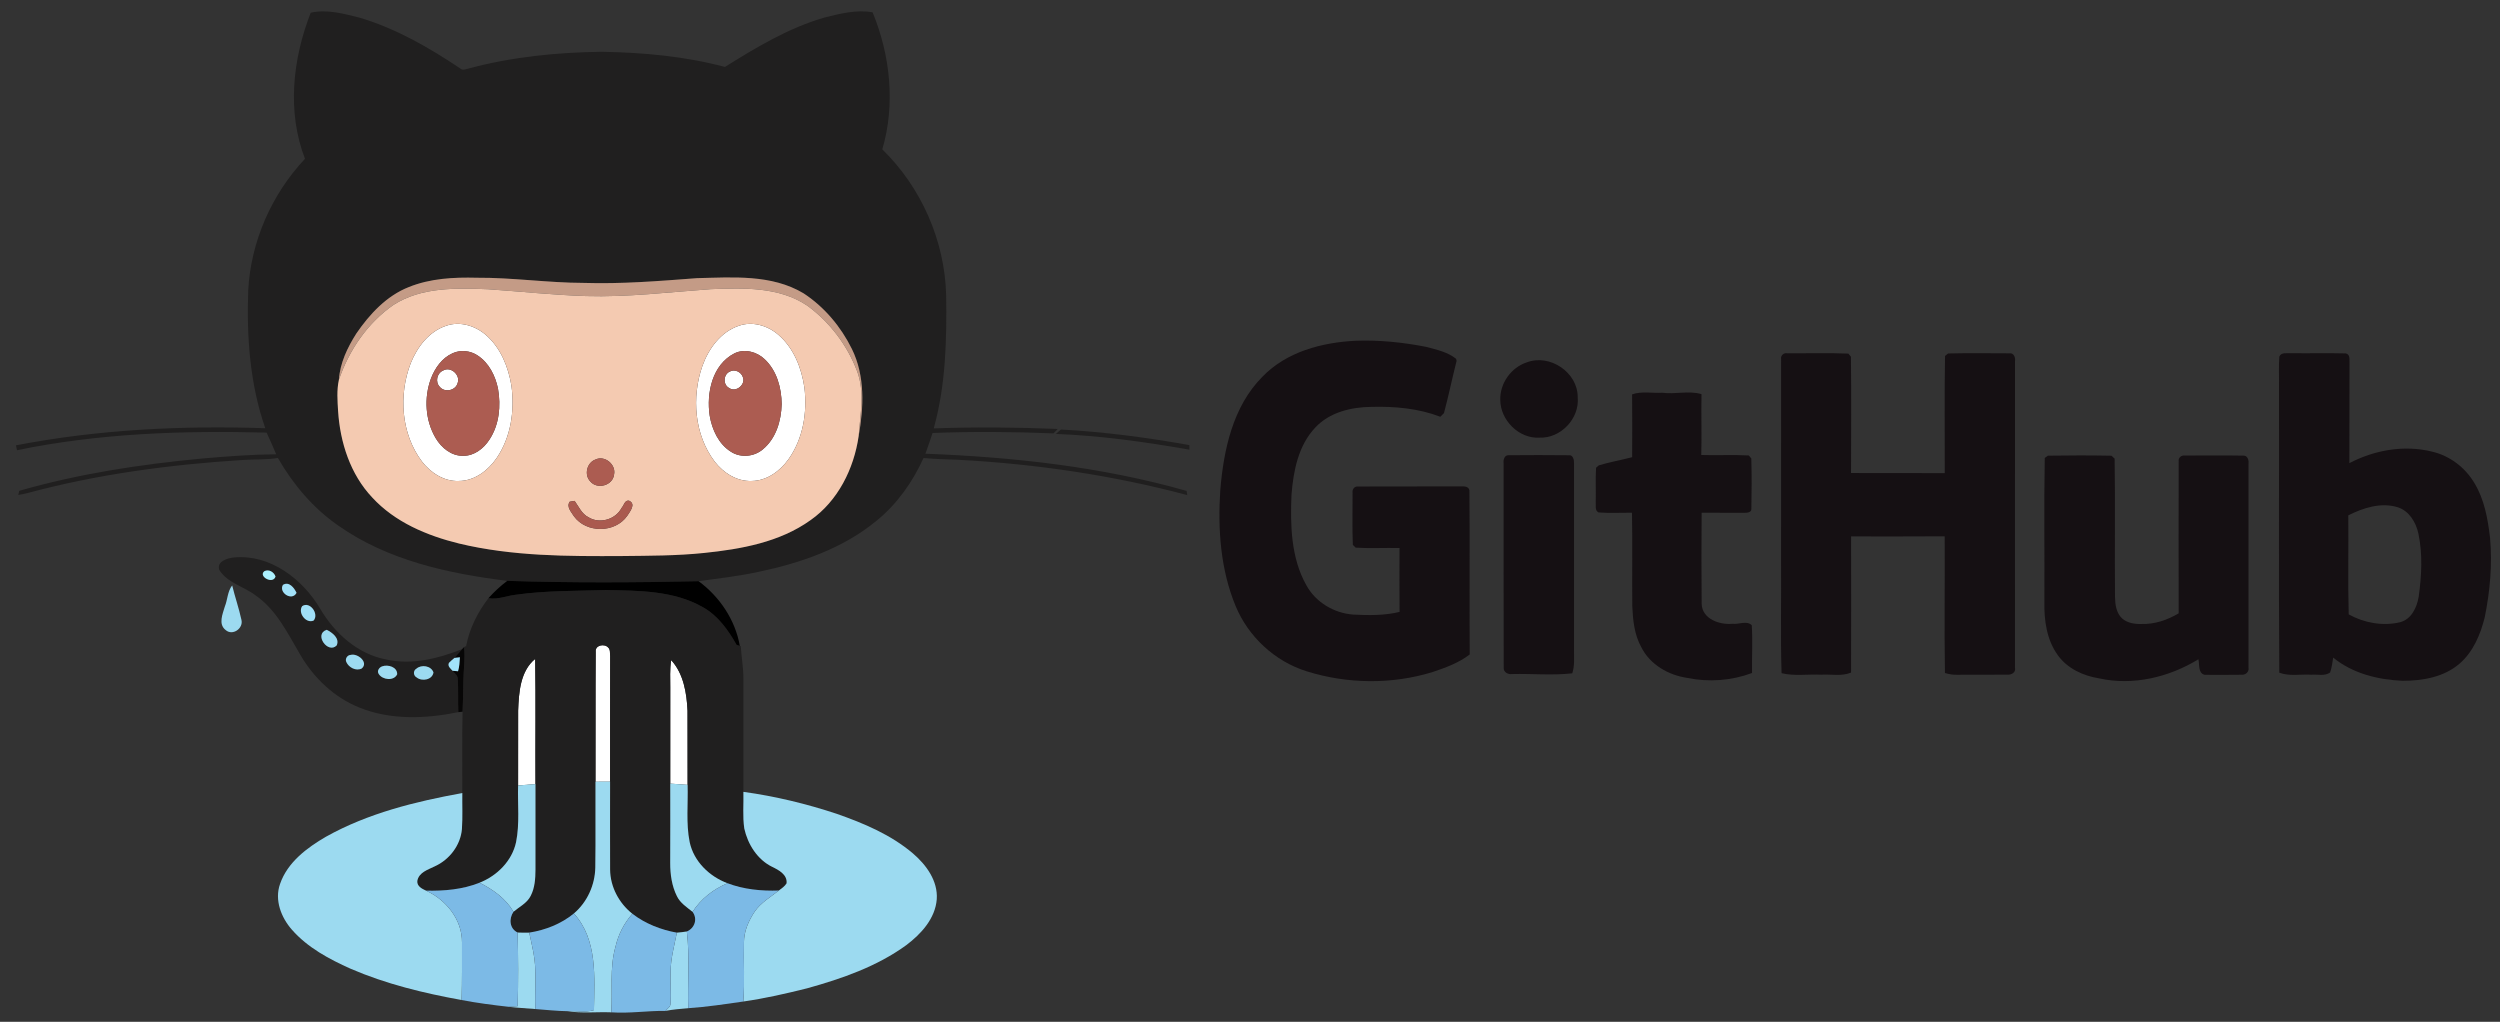 <?xml version="1.0" encoding="UTF-8" ?>
<!DOCTYPE svg PUBLIC "-//W3C//DTD SVG 1.1//EN" "http://www.w3.org/Graphics/SVG/1.1/DTD/svg11.dtd">
<svg viewBox="0 0 1101 450" version="1.1" xmlns="http://www.w3.org/2000/svg">
<rect x="0" y="0" width="1101" height="450" fill="#333333" stroke="none"/>
<g id="#ffffffff">
<path fill="#ffffff" opacity="1.00" d=" M 196.41 143.50 C 202.54 141.29 209.46 143.47 214.17 147.69 C 220.56 153.31 223.85 161.63 225.23 169.86 C 226.71 180.77 225.03 192.49 218.73 201.72 C 214.96 207.23 208.92 211.84 202.00 211.82 C 195.51 212.09 189.59 208.16 185.77 203.18 C 176.63 190.98 175.47 173.89 180.90 159.90 C 183.76 152.81 188.92 146.00 196.41 143.50 M 199.37 155.55 C 194.67 157.62 191.53 162.11 189.76 166.78 C 186.65 175.27 187.26 185.20 191.91 193.01 C 194.44 197.26 198.89 200.91 204.07 200.73 C 208.88 200.77 213.07 197.48 215.56 193.58 C 219.89 187.02 220.66 178.73 219.32 171.14 C 218.13 165.49 215.35 159.83 210.40 156.59 C 207.20 154.42 202.91 153.94 199.37 155.55 Z" />
<path fill="#ffffff" opacity="1.00" d=" M 325.38 143.48 C 331.31 141.37 338.02 143.34 342.68 147.35 C 349.55 153.17 353.00 162.04 354.27 170.76 C 355.57 181.60 353.69 193.24 347.24 202.27 C 343.51 207.51 337.61 211.79 330.97 211.82 C 324.52 212.08 318.58 208.25 314.75 203.30 C 305.81 191.46 304.50 174.98 309.32 161.21 C 312.04 153.57 317.42 146.15 325.38 143.48 M 323.46 155.62 C 313.69 160.58 311.03 173.06 312.55 183.08 C 313.60 189.24 316.49 195.62 322.00 199.00 C 326.26 201.74 332.16 201.14 335.97 197.88 C 341.78 193.09 344.06 185.27 344.25 178.00 C 344.19 170.84 342.12 163.23 336.76 158.20 C 333.31 154.90 327.88 153.45 323.46 155.62 Z" />
<path fill="#ffffff" opacity="1.00" d=" M 195.15 163.18 C 198.46 161.21 202.83 165.10 201.56 168.64 C 200.72 172.01 195.83 173.05 193.67 170.36 C 191.57 168.21 192.42 164.33 195.15 163.18 Z" />
<path fill="#ffffff" opacity="1.00" d=" M 321.42 163.63 C 323.55 162.41 326.39 163.81 327.14 166.05 C 328.54 169.33 324.07 173.02 321.14 170.88 C 318.30 169.47 318.53 164.87 321.42 163.63 Z" />
<path fill="#ffffff" opacity="1.00" d=" M 262.35 287.06 C 261.98 284.12 266.17 283.32 267.83 285.15 C 268.88 286.09 268.55 287.69 268.72 288.95 C 268.71 307.37 268.64 325.80 268.68 344.23 C 266.53 344.24 264.39 344.25 262.25 344.27 C 262.33 325.20 262.21 306.12 262.35 287.06 Z" />
<path fill="#ffffff" opacity="1.00" d=" M 228.19 312.95 C 228.50 305.01 229.07 295.61 235.69 290.17 C 235.98 308.54 235.72 326.91 235.82 345.28 C 233.27 345.50 230.72 345.72 228.17 345.94 C 228.21 334.94 228.18 323.94 228.19 312.95 Z" />
<path fill="#ffffff" opacity="1.00" d=" M 295.19 302.98 C 295.21 298.89 294.92 294.77 295.60 290.71 C 301.07 296.74 302.42 305.19 302.79 313.03 C 302.85 323.90 302.77 334.77 302.82 345.65 C 300.27 345.45 297.73 345.27 295.18 345.10 C 295.19 331.06 295.18 317.02 295.19 302.98 Z" />
</g>
<g id="#201f1fff">
<path fill="#201f1f" opacity="1.00" d=" M 136.85 5.59 C 144.11 3.98 151.46 6.05 158.49 7.81 C 174.46 12.58 189.05 21.00 202.82 30.23 C 203.82 31.11 205.13 30.43 206.23 30.21 C 225.36 25.04 245.23 23.06 265.01 22.80 C 283.25 23.13 301.60 24.76 319.27 29.48 C 333.10 20.82 347.31 12.29 363.11 7.72 C 370.01 6.00 377.14 4.15 384.29 5.42 C 392.10 24.36 394.39 45.97 388.57 65.78 C 405.73 82.52 416.09 106.01 416.69 129.99 C 416.98 149.64 416.53 169.61 411.22 188.66 C 429.42 188.02 447.65 188.18 465.85 188.91 C 465.21 189.56 464.58 190.20 463.96 190.86 C 446.21 190.14 428.44 190.00 410.69 190.69 C 409.70 193.75 408.66 196.79 407.55 199.81 C 446.29 201.29 485.20 205.55 522.57 216.19 C 522.65 216.65 522.79 217.57 522.86 218.03 C 489.92 209.28 456.03 204.29 422.00 202.49 C 416.90 202.31 411.80 202.19 406.72 201.71 C 401.94 212.25 395.10 221.97 386.07 229.30 C 371.25 241.58 352.55 247.97 333.95 251.87 C 325.27 253.73 316.45 254.75 307.66 255.96 C 279.59 256.59 251.48 256.71 223.41 255.81 C 197.40 252.61 170.67 246.77 148.90 231.41 C 137.85 223.76 129.06 213.30 122.39 201.70 C 117.29 202.52 112.11 202.25 106.97 202.57 C 74.97 204.58 42.98 208.82 11.98 217.18 C 10.69 217.51 9.38 217.76 8.06 217.98 C 8.16 217.52 8.37 216.61 8.47 216.16 C 34.67 208.63 61.75 204.50 88.86 201.95 C 99.76 201.00 110.68 200.16 121.63 200.06 C 120.28 196.85 118.86 193.68 117.42 190.52 C 80.66 189.57 43.59 190.79 7.49 198.28 C 7.37 197.74 7.14 196.66 7.02 196.12 C 43.16 189.15 80.10 187.35 116.83 188.59 C 110.03 169.10 108.58 148.21 109.32 127.72 C 110.50 106.28 119.64 85.54 134.32 69.93 C 126.30 49.24 128.89 25.88 136.85 5.59 M 180.03 126.43 C 170.21 130.29 162.77 138.36 156.92 146.89 C 153.03 153.03 149.71 159.90 149.25 167.26 C 148.25 171.80 148.62 176.51 148.90 181.12 C 149.80 194.88 154.29 208.89 163.91 219.07 C 173.90 229.96 188.04 235.90 202.14 239.36 C 225.63 245.01 249.95 245.01 273.97 244.88 C 286.02 244.74 298.09 244.77 310.09 243.52 C 326.39 241.84 343.39 238.81 356.98 229.06 C 369.06 220.59 376.06 206.43 378.15 192.09 C 380.42 179.40 381.03 165.57 375.18 153.70 C 370.36 143.90 363.03 135.15 353.87 129.17 C 339.76 120.73 322.70 122.14 306.96 122.50 C 290.33 123.76 273.68 125.13 256.98 124.59 C 241.27 124.55 225.66 122.21 209.95 122.32 C 199.86 122.06 189.49 122.59 180.03 126.43 Z" />
<path fill="#201f1f" opacity="1.00" d=" M 465.00 191.10 C 465.74 190.45 466.49 189.80 467.25 189.15 C 486.23 190.18 505.11 192.68 523.81 196.02 C 523.82 196.52 523.82 197.54 523.82 198.04 C 504.36 194.63 484.75 191.87 465.00 191.10 Z" />
<path fill="#201f1f" opacity="1.00" d=" M 96.56 250.99 C 95.31 247.22 100.25 245.75 103.08 245.50 C 118.91 244.01 133.21 254.95 140.95 267.99 C 147.28 278.82 157.50 288.07 170.12 290.45 C 181.41 292.96 192.99 290.05 203.50 285.89 C 202.36 287.16 201.29 288.48 200.15 289.74 C 199.32 290.44 198.47 291.13 197.72 291.92 C 196.98 293.39 198.43 294.44 199.31 295.41 C 200.16 296.49 201.58 297.42 201.59 298.94 C 201.91 303.83 201.63 308.74 201.84 313.64 C 187.48 316.56 171.94 317.21 158.14 311.56 C 147.18 307.13 138.23 298.60 132.30 288.46 C 126.77 279.07 121.86 268.68 112.64 262.27 C 107.46 258.28 100.20 256.80 96.56 250.99 M 116.39 251.57 C 113.62 253.87 120.27 257.53 121.34 253.90 C 120.67 251.92 118.36 250.51 116.39 251.57 M 124.60 257.58 C 122.58 260.96 128.59 264.94 130.60 261.09 C 129.58 258.92 127.31 255.89 124.60 257.58 M 133.07 266.95 C 131.08 269.89 134.73 274.75 138.10 273.31 C 140.65 270.42 136.47 264.62 133.07 266.95 M 148.29 284.23 C 149.69 281.07 146.35 278.60 143.90 277.37 C 138.01 279.21 144.45 288.22 148.29 284.23 M 154.42 288.42 C 152.92 288.48 151.85 290.22 152.53 291.57 C 153.59 293.98 156.81 295.67 159.29 294.41 C 162.51 291.74 157.50 287.55 154.42 288.42 M 168.33 293.45 C 166.97 293.91 165.84 295.53 166.84 296.90 C 168.55 299.47 173.48 300.02 174.92 296.95 C 175.01 293.74 170.88 292.53 168.33 293.45 M 183.40 294.47 C 181.85 295.34 181.98 297.59 183.54 298.38 C 185.86 300.23 190.44 299.40 190.90 296.13 C 189.89 293.18 185.61 292.54 183.40 294.47 Z" />
<path fill="#201f1f" opacity="1.00" d=" M 226.98 261.95 C 240.23 260.07 253.64 260.26 266.99 259.84 C 281.38 260.15 296.74 260.05 309.61 267.44 C 316.26 271.18 320.74 277.52 324.41 284.02 C 324.77 284.13 325.47 284.36 325.82 284.47 C 325.92 284.51 326.13 284.57 326.24 284.60 C 326.53 289.40 327.43 294.16 327.40 298.98 C 327.41 315.56 327.41 332.14 327.40 348.73 C 327.55 354.09 327.00 359.51 327.78 364.85 C 329.32 371.83 333.55 378.60 340.14 381.79 C 343.02 383.18 346.81 385.23 346.41 389.02 C 345.59 390.37 344.24 391.26 343.01 392.19 C 335.38 392.46 327.58 391.71 320.40 388.98 C 312.40 386.01 305.51 379.35 303.72 370.82 C 302.06 362.53 303.08 354.03 302.82 345.65 C 302.77 334.77 302.85 323.90 302.79 313.03 C 302.42 305.19 301.07 296.74 295.60 290.71 C 294.92 294.77 295.21 298.89 295.19 302.98 C 295.18 317.02 295.19 331.06 295.18 345.10 C 295.20 356.75 295.21 368.40 295.16 380.05 C 295.15 385.06 295.86 390.21 298.14 394.73 C 299.60 397.73 302.50 399.54 305.00 401.58 C 307.31 404.67 305.97 408.76 302.49 410.22 C 301.03 410.45 299.57 410.63 298.10 410.75 C 291.06 409.48 284.19 406.81 278.49 402.42 C 272.59 397.75 268.76 390.56 268.69 382.98 C 268.59 370.07 268.72 357.15 268.68 344.23 C 268.64 325.80 268.71 307.37 268.72 288.95 C 268.55 287.69 268.88 286.09 267.83 285.15 C 266.17 283.32 261.98 284.12 262.35 287.06 C 262.21 306.12 262.33 325.20 262.25 344.27 C 262.17 356.86 262.36 369.47 262.17 382.06 C 262.02 389.76 258.63 397.30 252.73 402.30 C 247.13 406.89 240.18 409.61 233.07 410.73 C 231.37 410.78 229.67 410.76 227.97 410.69 C 224.38 408.96 224.05 404.62 226.14 401.55 C 228.73 399.33 232.08 397.76 233.68 394.60 C 235.55 391.05 235.80 386.94 235.82 383.00 C 235.81 370.43 235.79 357.85 235.82 345.28 C 235.72 326.91 235.98 308.54 235.69 290.17 C 229.07 295.61 228.50 305.01 228.19 312.95 C 228.18 323.94 228.21 334.94 228.17 345.94 C 227.93 354.24 228.92 362.66 227.28 370.86 C 225.51 379.16 218.92 385.69 211.19 388.75 C 203.74 391.74 195.60 392.42 187.64 392.25 C 185.85 391.42 183.60 390.35 183.78 388.00 C 184.43 384.14 188.53 383.01 191.52 381.51 C 197.95 378.59 202.83 372.23 203.43 365.13 C 203.80 359.85 203.52 354.55 203.60 349.26 C 203.66 337.32 203.44 325.37 203.72 313.44 C 203.94 308.96 204.00 304.49 204.07 300.02 C 204.11 295.00 204.97 289.99 204.37 284.97 C 204.60 284.86 205.05 284.64 205.27 284.54 C 206.75 276.82 210.36 269.63 215.12 263.42 C 219.16 264.17 223.02 262.41 226.98 261.95 Z" />
</g>
<g id="#c49b86ff">
<path fill="#c49b86" opacity="1.00" d=" M 180.03 126.43 C 189.49 122.59 199.86 122.06 209.95 122.32 C 225.66 122.21 241.27 124.55 256.98 124.59 C 273.68 125.13 290.33 123.76 306.96 122.50 C 322.70 122.14 339.76 120.73 353.87 129.17 C 363.03 135.15 370.36 143.90 375.18 153.70 C 381.03 165.57 380.42 179.40 378.15 192.09 C 378.82 182.60 380.93 172.73 377.48 163.51 C 373.16 152.01 365.34 141.76 355.41 134.53 C 342.95 126.20 327.29 126.81 312.97 127.35 C 294.67 128.65 276.40 130.94 258.02 130.39 C 243.67 129.92 229.39 128.39 215.07 127.39 C 200.98 126.85 185.66 126.34 173.30 134.27 C 161.90 142.17 153.70 154.22 149.25 167.26 C 149.71 159.90 153.03 153.03 156.92 146.89 C 162.77 138.36 170.21 130.29 180.03 126.43 Z" />
</g>
<g id="#f4cab1ff">
<path fill="#f4cab1" opacity="1.00" d=" M 173.30 134.27 C 185.66 126.34 200.98 126.85 215.07 127.39 C 229.39 128.39 243.67 129.92 258.02 130.39 C 276.40 130.94 294.67 128.65 312.97 127.35 C 327.29 126.81 342.95 126.20 355.41 134.53 C 365.34 141.76 373.16 152.01 377.48 163.51 C 380.93 172.73 378.82 182.60 378.15 192.09 C 376.06 206.43 369.06 220.59 356.98 229.06 C 343.39 238.81 326.39 241.84 310.09 243.52 C 298.09 244.77 286.02 244.74 273.97 244.88 C 249.95 245.01 225.63 245.01 202.14 239.36 C 188.04 235.90 173.90 229.96 163.91 219.07 C 154.29 208.89 149.80 194.88 148.90 181.12 C 148.62 176.51 148.25 171.80 149.25 167.26 C 153.70 154.22 161.90 142.17 173.30 134.27 M 196.41 143.50 C 188.92 146.00 183.76 152.81 180.90 159.90 C 175.47 173.89 176.63 190.98 185.77 203.18 C 189.59 208.16 195.51 212.09 202.00 211.82 C 208.92 211.84 214.96 207.23 218.73 201.72 C 225.03 192.49 226.71 180.77 225.23 169.86 C 223.85 161.63 220.56 153.31 214.17 147.69 C 209.46 143.47 202.54 141.29 196.41 143.50 M 325.38 143.48 C 317.42 146.15 312.04 153.57 309.32 161.21 C 304.50 174.98 305.81 191.46 314.75 203.30 C 318.58 208.25 324.52 212.08 330.97 211.82 C 337.61 211.79 343.51 207.51 347.24 202.27 C 353.69 193.24 355.57 181.60 354.27 170.76 C 353.00 162.04 349.55 153.17 342.68 147.35 C 338.02 143.34 331.31 141.37 325.38 143.48 M 262.29 202.36 C 258.44 203.70 257.09 209.17 260.03 212.08 C 263.10 215.68 269.86 213.81 270.43 209.02 C 271.43 204.65 266.36 200.41 262.29 202.36 M 250.89 220.96 C 249.34 223.21 251.62 225.48 252.75 227.35 C 258.20 234.89 270.88 234.82 276.23 227.18 C 277.42 225.28 280.20 222.00 277.10 220.54 C 275.17 220.01 274.76 222.65 273.73 223.73 C 271.10 228.76 264.08 230.87 259.20 227.82 C 256.22 226.34 254.89 223.16 253.06 220.59 C 252.52 220.69 251.43 220.87 250.89 220.96 Z" />
</g>
<g id="#151013ff">
<path fill="#151013" opacity="1.00" d=" M 596.98 150.07 C 607.44 149.67 617.91 150.76 628.17 152.78 C 632.67 153.99 637.54 155.03 641.26 158.01 L 641.49 158.91 C 639.55 166.56 637.95 174.31 635.92 181.94 C 635.52 182.34 634.71 183.14 634.31 183.54 C 624.67 179.84 614.22 178.91 603.98 179.19 C 595.07 179.27 585.52 181.55 579.25 188.29 C 571.75 196.19 569.59 207.48 568.77 217.97 C 568.22 231.40 568.55 245.74 575.32 257.75 C 579.42 265.23 587.45 270.01 595.89 270.66 C 602.71 271.00 609.69 271.12 616.37 269.48 C 616.28 260.10 616.32 250.73 616.35 241.35 C 609.91 241.21 603.46 241.58 597.04 241.19 C 596.73 240.88 596.10 240.27 595.79 239.96 C 595.46 232.30 595.72 224.60 595.67 216.93 C 595.44 215.57 596.53 214.04 598.01 214.28 C 612.67 214.15 627.34 214.30 642.01 214.21 C 643.78 214.38 646.49 213.57 647.13 215.90 C 647.36 240.00 647.10 264.11 647.26 288.22 C 642.46 291.95 636.64 294.03 630.94 295.96 C 612.99 301.50 593.37 301.24 575.47 295.65 C 561.45 291.26 549.80 280.47 544.18 266.92 C 537.52 250.89 536.28 233.08 537.41 215.92 C 538.88 198.09 542.93 179.01 556.00 165.88 C 566.60 154.90 582.17 150.81 596.98 150.07 Z" />
<path fill="#151013" opacity="1.00" d=" M 784.40 158.06 C 784.12 156.64 785.55 155.29 786.98 155.57 C 795.99 155.65 805.03 155.35 814.03 155.73 C 814.31 156.07 814.87 156.76 815.15 157.11 C 815.36 174.17 815.23 191.25 815.20 208.32 C 828.95 208.39 842.71 208.31 856.47 208.36 C 856.53 191.16 856.28 173.94 856.59 156.76 C 856.92 156.49 857.59 155.94 857.92 155.67 C 866.94 155.44 875.99 155.58 885.03 155.60 C 886.88 155.37 887.68 157.50 887.41 159.02 C 887.39 204.03 887.43 249.03 887.39 294.04 C 887.89 296.10 885.90 297.24 884.10 297.13 C 876.71 297.19 869.31 297.10 861.92 297.17 C 860.08 297.25 858.29 296.90 856.55 296.39 C 856.22 276.33 856.56 256.26 856.44 236.19 C 842.70 236.31 828.96 236.22 815.22 236.24 C 815.25 256.22 815.28 276.21 815.21 296.20 C 811.03 297.97 806.39 296.84 802.00 297.14 C 796.21 296.84 790.28 297.85 784.60 296.47 C 784.10 279.99 784.52 263.49 784.38 247.00 C 784.39 217.36 784.36 187.71 784.40 158.06 Z" />
<path fill="#151013" opacity="1.00" d=" M 1003.81 157.05 C 1004.74 154.97 1007.17 155.71 1008.99 155.54 C 1017.01 155.65 1025.04 155.43 1033.06 155.64 C 1035.20 156.09 1034.60 158.45 1034.72 160.05 C 1034.64 174.69 1034.75 189.34 1034.66 203.98 C 1045.74 198.16 1058.88 195.85 1071.14 198.91 C 1078.79 200.69 1085.51 205.77 1089.57 212.48 C 1094.11 219.81 1095.64 228.46 1096.62 236.90 C 1097.66 248.58 1096.61 260.37 1094.28 271.84 C 1092.41 279.40 1089.23 287.03 1083.22 292.24 C 1076.35 298.21 1066.85 299.85 1058.02 299.82 C 1047.22 299.35 1036.05 296.59 1027.54 289.61 C 1027.15 291.80 1026.94 294.06 1026.18 296.16 C 1023.81 297.90 1020.67 296.91 1017.97 297.15 C 1013.25 296.83 1008.32 297.94 1003.80 296.26 C 1003.51 254.49 1003.75 212.72 1003.67 170.94 C 1003.76 166.31 1003.47 161.67 1003.81 157.05 M 1034.19 226.96 C 1034.34 241.49 1033.97 256.06 1034.37 270.58 C 1041.13 274.33 1049.37 275.84 1056.94 274.04 C 1061.98 272.77 1064.37 267.57 1065.18 262.88 C 1066.47 253.67 1066.99 244.20 1065.08 235.04 C 1064.01 230.10 1061.04 225.02 1055.98 223.40 C 1048.64 221.11 1040.80 223.63 1034.19 226.96 Z" />
<path fill="#151013" opacity="1.00" d=" M 672.36 159.60 C 682.51 155.68 694.92 164.02 694.82 174.96 C 695.72 184.30 687.32 193.15 677.96 192.74 C 668.88 193.25 660.75 185.03 660.72 176.07 C 660.53 168.83 665.49 161.85 672.36 159.60 Z" />
<path fill="#151013" opacity="1.00" d=" M 718.78 173.68 C 723.01 172.19 727.64 173.23 732.05 172.96 C 737.80 173.75 743.70 171.91 749.34 173.58 C 749.16 182.52 749.49 191.45 749.24 200.38 C 756.21 200.62 763.20 200.19 770.17 200.58 C 770.45 200.91 771.00 201.58 771.28 201.91 C 771.49 209.29 771.45 216.69 771.30 224.08 C 771.41 225.79 769.26 225.85 768.09 225.84 C 761.86 225.85 755.63 225.85 749.40 225.81 C 749.31 239.20 749.27 252.59 749.41 265.97 C 749.67 272.66 757.33 275.26 763.01 274.71 C 765.77 275.08 769.22 273.18 771.47 275.33 C 771.93 282.33 771.49 289.37 771.60 296.39 C 762.57 299.77 752.52 300.52 743.07 298.55 C 734.79 297.35 726.65 292.69 722.83 285.03 C 719.77 279.53 719.13 273.16 718.86 266.99 C 718.72 253.26 719.00 239.52 718.72 225.80 C 713.81 225.76 708.89 226.06 704.00 225.68 C 702.25 224.80 702.92 222.57 702.76 221.03 C 702.89 216.02 702.59 210.99 702.91 205.99 C 703.21 205.72 703.81 205.20 704.11 204.94 C 708.93 203.48 713.92 202.62 718.80 201.35 C 718.84 192.13 718.88 182.90 718.78 173.68 Z" />
<path fill="#151013" opacity="1.00" d=" M 664.27 200.48 C 673.16 200.41 682.05 200.38 690.94 200.49 C 692.72 200.26 693.26 202.51 693.20 203.89 C 693.20 231.28 693.20 258.67 693.20 286.06 C 693.16 289.56 693.54 293.14 692.43 296.53 C 683.64 297.53 674.77 296.63 665.94 296.85 C 664.14 297.14 662.06 296.02 662.23 294.00 C 662.13 263.97 662.22 233.94 662.18 203.92 C 661.99 202.53 662.55 200.46 664.27 200.48 Z" />
<path fill="#151013" opacity="1.00" d=" M 900.51 201.68 C 900.85 201.43 901.55 200.93 901.89 200.68 C 911.23 200.54 920.59 200.50 929.92 200.70 C 930.26 201.02 930.94 201.67 931.28 201.99 C 931.60 222.31 931.26 242.65 931.45 262.98 C 931.52 266.29 932.02 270.01 934.59 272.37 C 936.89 274.39 940.05 274.87 943.02 274.80 C 948.84 275.00 954.53 273.06 959.49 270.11 C 959.45 247.77 959.44 225.43 959.49 203.10 C 959.23 201.70 960.62 200.45 961.98 200.62 C 970.70 200.60 979.42 200.51 988.13 200.66 C 989.76 200.63 990.43 202.58 990.25 203.96 C 990.25 233.99 990.26 264.02 990.24 294.05 C 990.60 295.97 988.82 297.38 987.03 297.16 C 981.63 297.17 976.22 297.29 970.83 297.17 C 967.94 296.35 968.74 292.64 968.18 290.34 C 955.28 298.25 939.43 302.07 924.48 298.76 C 917.50 297.65 910.52 294.46 906.30 288.60 C 901.36 281.84 900.17 273.15 900.35 264.98 C 900.46 243.88 900.13 222.77 900.51 201.68 Z" />
</g>
<g id="#ac5c51ff">
<path fill="#ac5c51" opacity="1.00" d=" M 199.37 155.55 C 202.91 153.94 207.20 154.42 210.40 156.59 C 215.35 159.83 218.13 165.49 219.32 171.14 C 220.66 178.73 219.89 187.02 215.56 193.58 C 213.07 197.48 208.88 200.77 204.07 200.73 C 198.89 200.91 194.44 197.26 191.91 193.01 C 187.26 185.20 186.65 175.27 189.76 166.78 C 191.53 162.11 194.67 157.62 199.37 155.55 M 195.15 163.18 C 192.42 164.33 191.57 168.21 193.67 170.36 C 195.83 173.05 200.72 172.01 201.56 168.64 C 202.83 165.10 198.46 161.21 195.15 163.18 Z" />
<path fill="#ac5c51" opacity="1.00" d=" M 323.46 155.62 C 327.88 153.45 333.31 154.90 336.76 158.20 C 342.12 163.23 344.19 170.84 344.25 178.00 C 344.06 185.27 341.78 193.09 335.97 197.88 C 332.16 201.14 326.26 201.74 322.00 199.00 C 316.49 195.62 313.60 189.24 312.55 183.08 C 311.03 173.06 313.69 160.58 323.46 155.62 M 321.42 163.63 C 318.53 164.87 318.30 169.47 321.14 170.88 C 324.07 173.02 328.54 169.33 327.14 166.05 C 326.39 163.81 323.55 162.41 321.42 163.63 Z" />
<path fill="#ac5c51" opacity="1.00" d=" M 262.29 202.36 C 266.36 200.41 271.43 204.65 270.43 209.02 C 269.86 213.81 263.10 215.68 260.03 212.08 C 257.09 209.17 258.44 203.70 262.29 202.36 Z" />
</g>
<g id="#aa5a4fff">
<path fill="#aa5a4f" opacity="1.00" d=" M 250.89 220.96 C 251.43 220.87 252.52 220.69 253.06 220.59 C 254.89 223.16 256.22 226.34 259.20 227.82 C 264.08 230.87 271.10 228.76 273.73 223.73 C 274.76 222.65 275.17 220.01 277.10 220.54 C 280.20 222.00 277.42 225.28 276.23 227.18 C 270.88 234.82 258.20 234.89 252.75 227.35 C 251.62 225.48 249.34 223.21 250.89 220.96 Z" />
</g>
<g id="#acf1ffff">
<path fill="#acf1ff" opacity="1.00" d=" M 116.39 251.57 C 118.36 250.51 120.67 251.92 121.34 253.90 C 120.27 257.53 113.62 253.87 116.39 251.57 Z" />
</g>
<g id="#000000ff">
<path fill="#000000" opacity="1.00" d=" M 223.41 255.81 C 251.48 256.71 279.59 256.59 307.66 255.96 C 316.94 262.79 323.84 273.04 325.82 284.47 C 325.47 284.36 324.77 284.13 324.41 284.02 C 320.74 277.52 316.26 271.18 309.61 267.44 C 296.74 260.05 281.38 260.15 266.99 259.84 C 253.64 260.26 240.23 260.07 226.98 261.95 C 223.02 262.41 219.16 264.17 215.12 263.42 C 217.64 260.63 220.39 258.05 223.41 255.81 Z" />
</g>
<g id="#a1e0f8ff">
<path fill="#a1e0f8" opacity="1.00" d=" M 124.60 257.58 C 127.31 255.89 129.58 258.92 130.60 261.09 C 128.59 264.94 122.58 260.96 124.60 257.58 Z" />
</g>
<g id="#9cdaf0ff">
<path fill="#9cdaf0" opacity="1.00" d=" M 99.02 267.10 C 100.25 264.07 100.18 260.44 102.25 257.82 C 103.49 262.90 105.22 267.87 106.33 272.98 C 107.26 276.75 102.43 280.15 99.39 277.48 C 96.01 274.88 98.07 270.40 99.02 267.10 Z" />
<path fill="#9cdaf0" opacity="1.00" d=" M 148.29 284.23 C 144.45 288.22 138.01 279.21 143.90 277.37 C 146.35 278.60 149.69 281.07 148.29 284.23 Z" />
<path fill="#9cdaf0" opacity="1.00" d=" M 183.40 294.47 C 185.61 292.54 189.89 293.18 190.90 296.13 C 190.44 299.40 185.86 300.23 183.54 298.38 C 181.98 297.59 181.85 295.34 183.40 294.47 Z" />
<path fill="#9cdaf0" opacity="1.00" d=" M 262.25 344.27 C 264.39 344.25 266.53 344.24 268.68 344.23 C 268.72 357.15 268.59 370.07 268.69 382.98 C 268.76 390.56 272.59 397.75 278.49 402.42 C 274.86 406.58 272.27 411.57 271.05 416.96 C 268.38 426.37 269.83 436.21 269.20 445.83 C 262.77 445.58 256.31 446.34 249.91 445.33 C 253.77 445.13 257.88 446.04 261.58 444.85 C 261.82 430.47 263.21 413.77 252.73 402.30 C 258.63 397.30 262.02 389.76 262.17 382.06 C 262.36 369.47 262.17 356.86 262.25 344.27 Z" />
<path fill="#9cdaf0" opacity="1.00" d=" M 228.17 345.94 C 230.72 345.72 233.27 345.50 235.82 345.28 C 235.79 357.85 235.81 370.43 235.82 383.00 C 235.80 386.94 235.55 391.05 233.68 394.60 C 232.08 397.76 228.73 399.33 226.14 401.55 C 222.74 395.69 217.12 391.75 211.19 388.75 C 218.92 385.69 225.51 379.16 227.28 370.86 C 228.92 362.66 227.93 354.24 228.17 345.94 Z" />
<path fill="#9cdaf0" opacity="1.00" d=" M 295.18 345.10 C 297.73 345.27 300.27 345.45 302.82 345.65 C 303.08 354.03 302.06 362.53 303.72 370.82 C 305.51 379.35 312.40 386.01 320.40 388.98 C 314.16 391.58 308.67 395.86 305.00 401.58 C 302.50 399.54 299.60 397.73 298.14 394.73 C 295.86 390.21 295.15 385.06 295.16 380.05 C 295.21 368.40 295.20 356.75 295.18 345.10 Z" />
<path fill="#9cdaf0" opacity="1.00" d=" M 143.56 368.49 C 162.05 358.15 182.91 353.00 203.60 349.26 C 203.52 354.55 203.80 359.85 203.43 365.13 C 202.83 372.23 197.95 378.59 191.52 381.51 C 188.53 383.01 184.43 384.14 183.78 388.00 C 183.60 390.35 185.85 391.42 187.64 392.25 C 196.48 396.28 203.56 405.04 203.46 415.05 C 203.45 423.50 203.54 431.96 203.29 440.41 C 186.60 437.39 169.97 433.36 154.36 426.61 C 144.93 422.38 135.48 417.34 128.57 409.46 C 123.82 404.08 120.81 396.35 123.34 389.27 C 126.62 379.75 135.18 373.36 143.56 368.49 Z" />
<path fill="#9cdaf0" opacity="1.00" d=" M 327.40 348.73 C 341.40 350.66 355.19 353.99 368.60 358.44 C 380.48 362.61 392.40 367.63 402.08 375.87 C 407.93 380.88 413.10 387.94 412.55 396.02 C 411.89 404.53 405.68 411.30 399.17 416.21 C 386.21 425.65 370.82 430.98 355.51 435.24 C 346.21 437.57 336.85 439.71 327.35 441.07 C 328.03 432.38 327.41 423.65 327.64 414.95 C 327.67 410.04 329.72 405.42 332.40 401.41 C 335.12 397.51 339.33 395.07 343.01 392.19 C 344.24 391.26 345.59 390.37 346.41 389.02 C 346.81 385.23 343.02 383.18 340.14 381.79 C 333.55 378.60 329.32 371.83 327.78 364.85 C 327.00 359.51 327.55 354.09 327.40 348.73 Z" />
<path fill="#9cdaf0" opacity="1.00" d=" M 227.97 410.69 C 229.67 410.76 231.37 410.78 233.07 410.73 C 233.66 413.50 234.30 416.26 234.83 419.05 C 236.55 427.39 235.44 435.94 235.77 444.38 C 231.83 444.05 227.88 443.86 223.96 443.39 C 225.30 443.31 226.64 443.22 227.99 443.11 C 228.28 432.31 228.23 421.49 227.97 410.69 Z" />
<path fill="#9cdaf0" opacity="1.00" d=" M 298.10 410.75 C 299.57 410.63 301.03 410.45 302.49 410.22 C 303.82 421.42 302.79 432.76 303.11 444.01 C 299.76 444.31 296.40 444.54 293.11 445.20 C 293.85 444.18 295.33 443.47 295.28 442.05 C 295.64 437.35 295.13 432.65 295.33 427.95 C 295.38 422.10 296.98 416.44 298.10 410.75 Z" />
</g>
<g id="#a0dff7ff">
<path fill="#a0dff7" opacity="1.00" d=" M 133.07 266.95 C 136.47 264.62 140.65 270.42 138.10 273.31 C 134.73 274.75 131.08 269.89 133.07 266.95 Z" />
</g>
<g id="#070606ff">
<path fill="#070606" opacity="1.00" d=" M 203.50 285.89 L 204.37 284.97 C 204.97 289.99 204.11 295.00 204.07 300.02 C 204.00 304.49 203.94 308.96 203.72 313.44 C 203.25 313.49 202.31 313.59 201.84 313.64 C 201.63 308.74 201.91 303.83 201.59 298.94 C 201.58 297.42 200.16 296.49 199.31 295.41 C 199.91 295.46 201.11 295.57 201.72 295.62 C 202.34 293.63 202.39 291.53 202.54 289.47 C 201.94 289.54 200.74 289.67 200.15 289.74 C 201.29 288.48 202.36 287.16 203.50 285.89 Z" />
</g>
<g id="#9ddbf1ff">
<path fill="#9ddbf1" opacity="1.00" d=" M 154.42 288.42 C 157.50 287.55 162.51 291.74 159.29 294.41 C 156.81 295.67 153.59 293.98 152.53 291.57 C 151.85 290.22 152.92 288.48 154.42 288.42 Z" />
</g>
<g id="#a2e3fbff">
<path fill="#a2e3fb" opacity="1.00" d=" M 200.15 289.74 C 200.74 289.67 201.94 289.54 202.54 289.47 C 202.39 291.53 202.34 293.63 201.72 295.62 C 201.11 295.57 199.91 295.46 199.31 295.41 C 198.43 294.44 196.98 293.39 197.72 291.92 C 198.47 291.13 199.32 290.44 200.15 289.74 Z" />
</g>
<g id="#9edcf2ff">
<path fill="#9edcf2" opacity="1.00" d=" M 168.33 293.45 C 170.88 292.53 175.01 293.74 174.92 296.95 C 173.48 300.02 168.55 299.47 166.84 296.90 C 165.84 295.53 166.97 293.91 168.33 293.45 Z" />
</g>
<g id="#7cbae6ff">
<path fill="#7cbae6" opacity="1.00" d=" M 187.64 392.25 C 195.60 392.42 203.74 391.74 211.19 388.75 C 217.12 391.75 222.74 395.69 226.14 401.55 C 224.05 404.62 224.38 408.96 227.97 410.69 C 228.23 421.49 228.28 432.31 227.99 443.11 C 226.64 443.22 225.30 443.31 223.96 443.39 C 217.04 442.62 210.13 441.73 203.29 440.41 C 203.54 431.96 203.45 423.50 203.46 415.05 C 203.56 405.04 196.48 396.28 187.64 392.25 Z" />
<path fill="#7cbae6" opacity="1.00" d=" M 320.40 388.98 C 327.58 391.71 335.38 392.46 343.01 392.19 C 339.33 395.07 335.12 397.51 332.40 401.41 C 329.72 405.42 327.67 410.04 327.64 414.95 C 327.41 423.65 328.03 432.38 327.35 441.07 C 319.29 442.25 311.23 443.44 303.11 444.01 C 302.79 432.76 303.82 421.42 302.49 410.22 C 305.97 408.76 307.31 404.67 305.00 401.58 C 308.67 395.86 314.16 391.58 320.40 388.98 Z" />
<path fill="#7cbae6" opacity="1.00" d=" M 233.07 410.73 C 240.18 409.61 247.13 406.89 252.73 402.30 C 263.21 413.77 261.82 430.47 261.58 444.85 C 257.88 446.04 253.77 445.13 249.91 445.33 C 245.18 445.27 240.48 444.73 235.77 444.38 C 235.44 435.94 236.55 427.39 234.83 419.05 C 234.30 416.26 233.66 413.50 233.07 410.73 Z" />
<path fill="#7cbae6" opacity="1.00" d=" M 278.49 402.42 C 284.19 406.81 291.06 409.48 298.10 410.75 C 296.98 416.44 295.38 422.10 295.33 427.95 C 295.13 432.65 295.64 437.35 295.28 442.05 C 295.33 443.47 293.85 444.18 293.11 445.20 C 285.13 445.10 277.18 446.39 269.20 445.83 C 269.83 436.21 268.38 426.37 271.05 416.96 C 272.27 411.57 274.86 406.58 278.49 402.42 Z" />
</g>
</svg>
